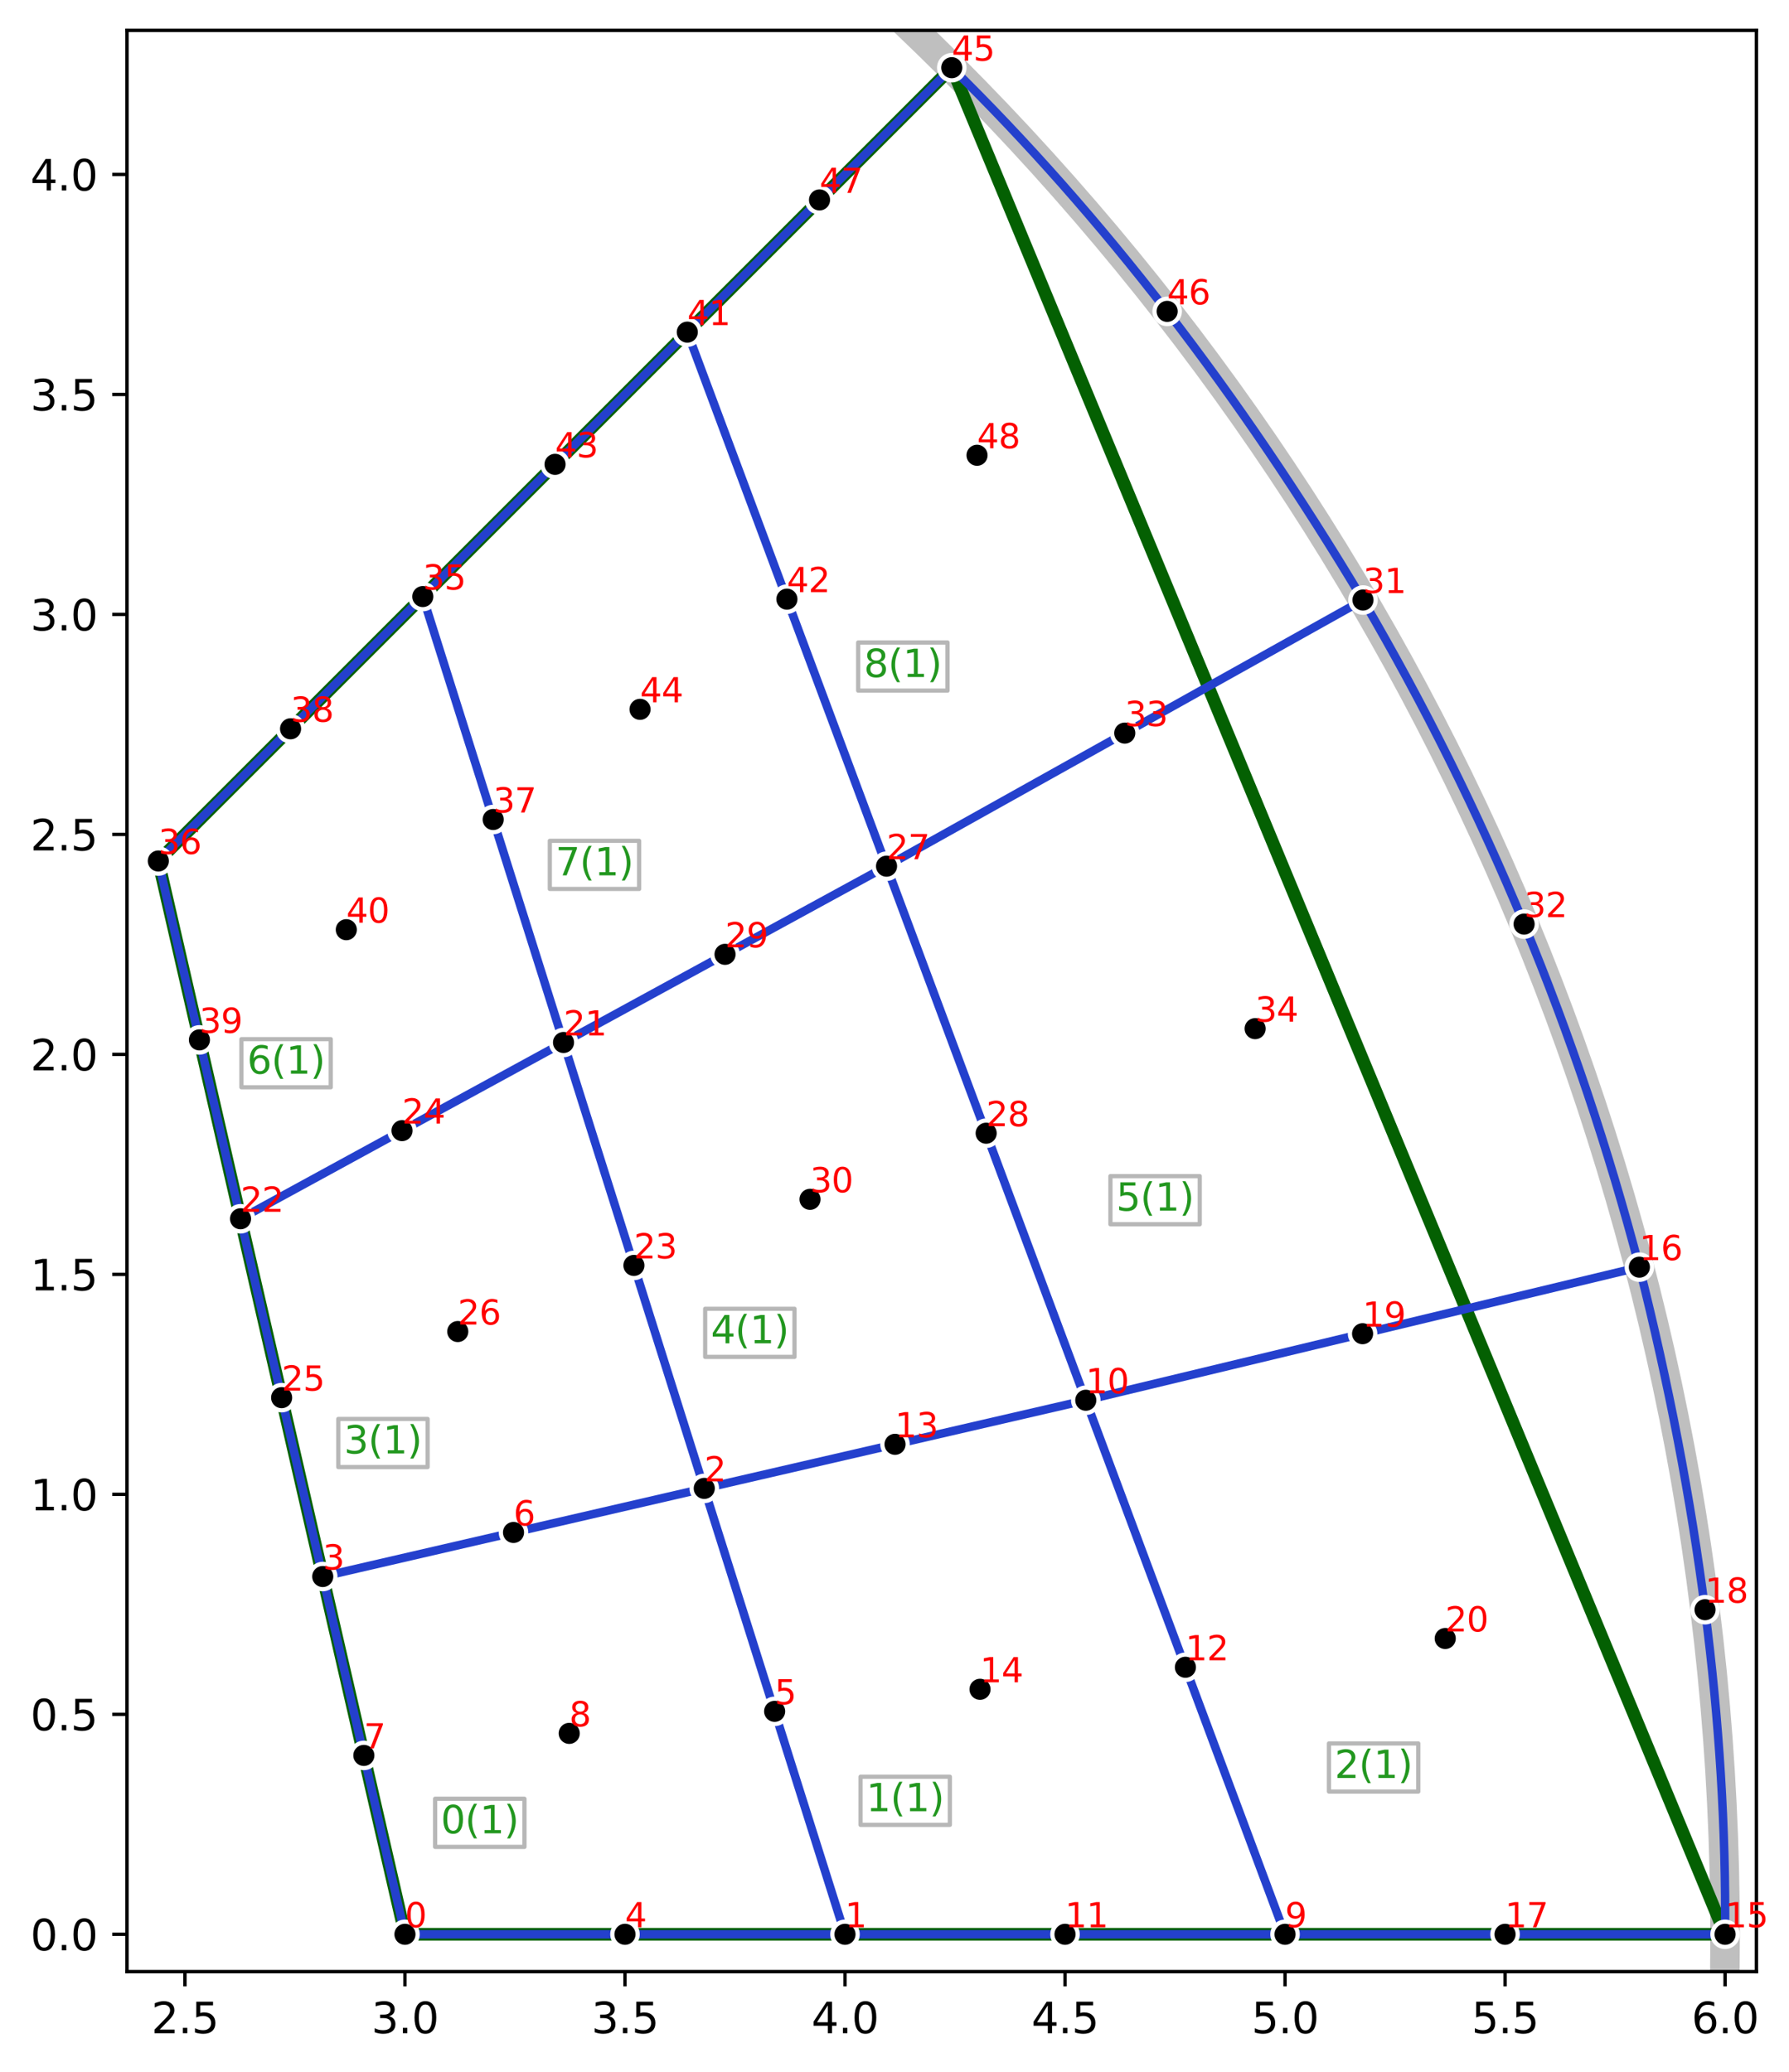 <?xml version="1.0" encoding="utf-8" standalone="no"?>
<!DOCTYPE svg PUBLIC "-//W3C//DTD SVG 1.1//EN"
  "http://www.w3.org/Graphics/SVG/1.1/DTD/svg11.dtd">
<svg xmlns:xlink="http://www.w3.org/1999/xlink" width="424.095pt" height="491.352pt" viewBox="0 0 424.095 491.352" xmlns="http://www.w3.org/2000/svg" version="1.1">
 <defs>
  <style type="text/css">*{stroke-linejoin: round; stroke-linecap: butt}</style>
 </defs>
 <g id="figure_1">
  <g id="patch_1">
   <path d="M 0 491.352 
L 424.095 491.352 
L 424.095 0 
L 0 0 
z
" style="fill: #ffffff"/>
  </g>
  <g id="axes_1">
   <g id="patch_2">
    <path d="M 30.103 467.474 
L 416.371 467.474 
L 416.371 7.2 
L 30.103 7.2 
z
" style="fill: #ffffff"/>
   </g>
   <g id="patch_3">
    <path d="M -216.947 1084.513 
C -50.959 1084.513 108.253 1018.565 225.624 901.194 
C 342.995 783.822 408.943 624.611 408.943 458.623 
C 408.943 292.635 342.995 133.423 225.624 16.051 
C 108.253 -101.32 -50.959 -167.268 -216.947 -167.268 
C -382.935 -167.268 -542.147 -101.32 -659.518 16.051 
C -776.889 133.423 -842.837 292.635 -842.837 458.623 
C -842.837 624.611 -776.889 783.822 -659.518 901.194 
C -542.147 1018.565 -382.935 1084.513 -216.947 1084.513 
" clip-path="url(#p1ee78c2615)" style="fill: none; stroke: #bfbfbf; stroke-width: 7; stroke-linejoin: miter"/>
   </g>
   <g id="patch_4">
    <path d="M 408.943 458.623 
L 377.649 458.623 
L 346.354 458.623 
L 315.06 458.623 
L 283.765 458.623 
L 252.471 458.623 
L 221.176 458.623 
L 189.882 458.623 
L 158.587 458.623 
L 127.293 458.623 
L 95.998 458.623 
" clip-path="url(#p1ee78c2615)" style="fill: none; stroke: #046002; stroke-width: 3; stroke-linejoin: miter"/>
   </g>
   <g id="patch_5">
    <path d="M 225.624 16.051 
L 243.956 60.309 
L 262.288 104.566 
L 280.62 148.823 
L 298.952 193.08 
L 317.284 237.337 
L 335.615 281.594 
L 353.947 325.851 
L 372.279 370.108 
L 390.611 414.365 
L 408.943 458.623 
" clip-path="url(#p1ee78c2615)" style="fill: none; stroke: #046002; stroke-width: 3; stroke-linejoin: miter"/>
   </g>
   <g id="patch_6">
    <path d="M 37.531 204.144 
L 56.341 185.335 
L 75.15 166.526 
L 93.959 147.716 
L 112.768 128.907 
L 131.578 110.098 
L 150.387 91.289 
L 169.196 72.479 
L 188.006 53.67 
L 206.815 34.861 
L 225.624 16.051 
" clip-path="url(#p1ee78c2615)" style="fill: none; stroke: #046002; stroke-width: 3; stroke-linejoin: miter"/>
   </g>
   <g id="patch_7">
    <path d="M 95.998 458.623 
L 90.151 433.175 
L 84.305 407.727 
L 78.458 382.279 
L 72.611 356.831 
L 66.765 331.383 
L 60.918 305.936 
L 55.071 280.488 
L 49.225 255.04 
L 43.378 229.592 
L 37.531 204.144 
" clip-path="url(#p1ee78c2615)" style="fill: none; stroke: #046002; stroke-width: 3; stroke-linejoin: miter"/>
   </g>
   <g id="patch_8">
    <path d="M 304.628 458.623 
Q 252.471 458.623 200.313 458.623 
" style="fill: none; stroke: #2440cd; stroke-width: 2; stroke-linejoin: miter"/>
   </g>
   <g id="patch_9">
    <path d="M 323.106 142.267 
Q 366.734 216.854 388.626 300.445 
" style="fill: none; stroke: #2440cd; stroke-width: 2; stroke-linejoin: miter"/>
   </g>
   <g id="patch_10">
    <path d="M 162.927 78.749 
Q 186.543 142.061 210.16 205.374 
" style="fill: none; stroke: #2440cd; stroke-width: 2; stroke-linejoin: miter"/>
   </g>
   <g id="patch_11">
    <path d="M 76.509 373.796 
Q 66.765 331.383 57.02 288.97 
" style="fill: none; stroke: #2440cd; stroke-width: 2; stroke-linejoin: miter"/>
   </g>
   <g id="patch_12">
    <path d="M 37.531 204.144 
Q 68.88 172.795 100.229 141.447 
" style="fill: none; stroke: #2440cd; stroke-width: 2; stroke-linejoin: miter"/>
   </g>
   <g id="patch_13">
    <path d="M 388.626 300.445 
Q 409.603 383.794 408.943 458.623 
" style="fill: none; stroke: #2440cd; stroke-width: 2; stroke-linejoin: miter"/>
   </g>
   <g id="patch_14">
    <path d="M 257.394 331.998 
Q 323.01 316.221 388.626 300.445 
" style="fill: none; stroke: #2440cd; stroke-width: 2; stroke-linejoin: miter"/>
   </g>
   <g id="patch_15">
    <path d="M 100.229 141.447 
Q 116.91 194.309 133.59 247.172 
" style="fill: none; stroke: #2440cd; stroke-width: 2; stroke-linejoin: miter"/>
   </g>
   <g id="patch_16">
    <path d="M 408.943 458.623 
Q 356.786 458.623 304.628 458.623 
" style="fill: none; stroke: #2440cd; stroke-width: 2; stroke-linejoin: miter"/>
   </g>
   <g id="patch_17">
    <path d="M 133.59 247.172 
Q 171.875 226.273 210.16 205.374 
" style="fill: none; stroke: #2440cd; stroke-width: 2; stroke-linejoin: miter"/>
   </g>
   <g id="patch_18">
    <path d="M 257.394 331.998 
Q 281.011 395.31 304.628 458.623 
" style="fill: none; stroke: #2440cd; stroke-width: 2; stroke-linejoin: miter"/>
   </g>
   <g id="patch_19">
    <path d="M 57.02 288.97 
Q 95.305 268.071 133.59 247.172 
" style="fill: none; stroke: #2440cd; stroke-width: 2; stroke-linejoin: miter"/>
   </g>
   <g id="patch_20">
    <path d="M 95.998 458.623 
Q 86.254 416.209 76.509 373.796 
" style="fill: none; stroke: #2440cd; stroke-width: 2; stroke-linejoin: miter"/>
   </g>
   <g id="patch_21">
    <path d="M 210.16 205.374 
Q 233.777 268.686 257.394 331.998 
" style="fill: none; stroke: #2440cd; stroke-width: 2; stroke-linejoin: miter"/>
   </g>
   <g id="patch_22">
    <path d="M 76.509 373.796 
Q 121.73 363.347 166.952 352.897 
" style="fill: none; stroke: #2440cd; stroke-width: 2; stroke-linejoin: miter"/>
   </g>
   <g id="patch_23">
    <path d="M 133.59 247.172 
Q 150.271 300.035 166.952 352.897 
" style="fill: none; stroke: #2440cd; stroke-width: 2; stroke-linejoin: miter"/>
   </g>
   <g id="patch_24">
    <path d="M 162.927 78.749 
Q 194.275 47.4 225.624 16.051 
" style="fill: none; stroke: #2440cd; stroke-width: 2; stroke-linejoin: miter"/>
   </g>
   <g id="patch_25">
    <path d="M 200.313 458.623 
Q 148.156 458.623 95.998 458.623 
" style="fill: none; stroke: #2440cd; stroke-width: 2; stroke-linejoin: miter"/>
   </g>
   <g id="patch_26">
    <path d="M 166.952 352.897 
Q 212.173 342.448 257.394 331.998 
" style="fill: none; stroke: #2440cd; stroke-width: 2; stroke-linejoin: miter"/>
   </g>
   <g id="patch_27">
    <path d="M 225.624 16.051 
Q 279.003 68.497 323.106 142.267 
" style="fill: none; stroke: #2440cd; stroke-width: 2; stroke-linejoin: miter"/>
   </g>
   <g id="patch_28">
    <path d="M 57.02 288.97 
Q 47.276 246.557 37.531 204.144 
" style="fill: none; stroke: #2440cd; stroke-width: 2; stroke-linejoin: miter"/>
   </g>
   <g id="patch_29">
    <path d="M 100.229 141.447 
Q 131.578 110.098 162.927 78.749 
" style="fill: none; stroke: #2440cd; stroke-width: 2; stroke-linejoin: miter"/>
   </g>
   <g id="patch_30">
    <path d="M 166.952 352.897 
Q 183.632 405.76 200.313 458.623 
" style="fill: none; stroke: #2440cd; stroke-width: 2; stroke-linejoin: miter"/>
   </g>
   <g id="patch_31">
    <path d="M 210.16 205.374 
Q 266.633 173.82 323.106 142.267 
" style="fill: none; stroke: #2440cd; stroke-width: 2; stroke-linejoin: miter"/>
   </g>
   <g id="matplotlib.axis_1">
    <g id="xtick_1">
     <g id="line2d_1">
      <defs>
       <path id="mea127d0c1a" d="M 0 0 
L 0 3.5 
" style="stroke: #000000; stroke-width: 0.8"/>
      </defs>
      <g>
       <use xlink:href="#mea127d0c1a" x="43.84" y="467.474" style="stroke: #000000; stroke-width: 0.8"/>
      </g>
     </g>
     <g id="text_1">
      <!-- 2.5 -->
      <g transform="translate(35.889 482.072)scale(0.1 -0.1)">
       <defs>
        <path id="DejaVuSans-32" d="M 1228 531 
L 3431 531 
L 3431 0 
L 469 0 
L 469 531 
Q 828 903 1448 1529 
Q 2069 2156 2228 2338 
Q 2531 2678 2651 2914 
Q 2772 3150 2772 3378 
Q 2772 3750 2511 3984 
Q 2250 4219 1831 4219 
Q 1534 4219 1204 4116 
Q 875 4013 500 3803 
L 500 4441 
Q 881 4594 1212 4672 
Q 1544 4750 1819 4750 
Q 2544 4750 2975 4387 
Q 3406 4025 3406 3419 
Q 3406 3131 3298 2873 
Q 3191 2616 2906 2266 
Q 2828 2175 2409 1742 
Q 1991 1309 1228 531 
z
" transform="scale(0.016)"/>
        <path id="DejaVuSans-2e" d="M 684 794 
L 1344 794 
L 1344 0 
L 684 0 
L 684 794 
z
" transform="scale(0.016)"/>
        <path id="DejaVuSans-35" d="M 691 4666 
L 3169 4666 
L 3169 4134 
L 1269 4134 
L 1269 2991 
Q 1406 3038 1543 3061 
Q 1681 3084 1819 3084 
Q 2600 3084 3056 2656 
Q 3513 2228 3513 1497 
Q 3513 744 3044 326 
Q 2575 -91 1722 -91 
Q 1428 -91 1123 -41 
Q 819 9 494 109 
L 494 744 
Q 775 591 1075 516 
Q 1375 441 1709 441 
Q 2250 441 2565 725 
Q 2881 1009 2881 1497 
Q 2881 1984 2565 2268 
Q 2250 2553 1709 2553 
Q 1456 2553 1204 2497 
Q 953 2441 691 2322 
L 691 4666 
z
" transform="scale(0.016)"/>
       </defs>
       <use xlink:href="#DejaVuSans-32"/>
       <use xlink:href="#DejaVuSans-2e" x="63.623"/>
       <use xlink:href="#DejaVuSans-35" x="95.41"/>
      </g>
     </g>
    </g>
    <g id="xtick_2">
     <g id="line2d_2">
      <g>
       <use xlink:href="#mea127d0c1a" x="95.998" y="467.474" style="stroke: #000000; stroke-width: 0.8"/>
      </g>
     </g>
     <g id="text_2">
      <!-- 3.0 -->
      <g transform="translate(88.046 482.072)scale(0.1 -0.1)">
       <defs>
        <path id="DejaVuSans-33" d="M 2597 2516 
Q 3050 2419 3304 2112 
Q 3559 1806 3559 1356 
Q 3559 666 3084 287 
Q 2609 -91 1734 -91 
Q 1441 -91 1130 -33 
Q 819 25 488 141 
L 488 750 
Q 750 597 1062 519 
Q 1375 441 1716 441 
Q 2309 441 2620 675 
Q 2931 909 2931 1356 
Q 2931 1769 2642 2001 
Q 2353 2234 1838 2234 
L 1294 2234 
L 1294 2753 
L 1863 2753 
Q 2328 2753 2575 2939 
Q 2822 3125 2822 3475 
Q 2822 3834 2567 4026 
Q 2313 4219 1838 4219 
Q 1578 4219 1281 4162 
Q 984 4106 628 3988 
L 628 4550 
Q 988 4650 1302 4700 
Q 1616 4750 1894 4750 
Q 2613 4750 3031 4423 
Q 3450 4097 3450 3541 
Q 3450 3153 3228 2886 
Q 3006 2619 2597 2516 
z
" transform="scale(0.016)"/>
        <path id="DejaVuSans-30" d="M 2034 4250 
Q 1547 4250 1301 3770 
Q 1056 3291 1056 2328 
Q 1056 1369 1301 889 
Q 1547 409 2034 409 
Q 2525 409 2770 889 
Q 3016 1369 3016 2328 
Q 3016 3291 2770 3770 
Q 2525 4250 2034 4250 
z
M 2034 4750 
Q 2819 4750 3233 4129 
Q 3647 3509 3647 2328 
Q 3647 1150 3233 529 
Q 2819 -91 2034 -91 
Q 1250 -91 836 529 
Q 422 1150 422 2328 
Q 422 3509 836 4129 
Q 1250 4750 2034 4750 
z
" transform="scale(0.016)"/>
       </defs>
       <use xlink:href="#DejaVuSans-33"/>
       <use xlink:href="#DejaVuSans-2e" x="63.623"/>
       <use xlink:href="#DejaVuSans-30" x="95.41"/>
      </g>
     </g>
    </g>
    <g id="xtick_3">
     <g id="line2d_3">
      <g>
       <use xlink:href="#mea127d0c1a" x="148.156" y="467.474" style="stroke: #000000; stroke-width: 0.8"/>
      </g>
     </g>
     <g id="text_3">
      <!-- 3.5 -->
      <g transform="translate(140.204 482.072)scale(0.1 -0.1)">
       <use xlink:href="#DejaVuSans-33"/>
       <use xlink:href="#DejaVuSans-2e" x="63.623"/>
       <use xlink:href="#DejaVuSans-35" x="95.41"/>
      </g>
     </g>
    </g>
    <g id="xtick_4">
     <g id="line2d_4">
      <g>
       <use xlink:href="#mea127d0c1a" x="200.313" y="467.474" style="stroke: #000000; stroke-width: 0.8"/>
      </g>
     </g>
     <g id="text_4">
      <!-- 4.0 -->
      <g transform="translate(192.361 482.072)scale(0.1 -0.1)">
       <defs>
        <path id="DejaVuSans-34" d="M 2419 4116 
L 825 1625 
L 2419 1625 
L 2419 4116 
z
M 2253 4666 
L 3047 4666 
L 3047 1625 
L 3713 1625 
L 3713 1100 
L 3047 1100 
L 3047 0 
L 2419 0 
L 2419 1100 
L 313 1100 
L 313 1709 
L 2253 4666 
z
" transform="scale(0.016)"/>
       </defs>
       <use xlink:href="#DejaVuSans-34"/>
       <use xlink:href="#DejaVuSans-2e" x="63.623"/>
       <use xlink:href="#DejaVuSans-30" x="95.41"/>
      </g>
     </g>
    </g>
    <g id="xtick_5">
     <g id="line2d_5">
      <g>
       <use xlink:href="#mea127d0c1a" x="252.471" y="467.474" style="stroke: #000000; stroke-width: 0.8"/>
      </g>
     </g>
     <g id="text_5">
      <!-- 4.5 -->
      <g transform="translate(244.519 482.072)scale(0.1 -0.1)">
       <use xlink:href="#DejaVuSans-34"/>
       <use xlink:href="#DejaVuSans-2e" x="63.623"/>
       <use xlink:href="#DejaVuSans-35" x="95.41"/>
      </g>
     </g>
    </g>
    <g id="xtick_6">
     <g id="line2d_6">
      <g>
       <use xlink:href="#mea127d0c1a" x="304.628" y="467.474" style="stroke: #000000; stroke-width: 0.8"/>
      </g>
     </g>
     <g id="text_6">
      <!-- 5.0 -->
      <g transform="translate(296.676 482.072)scale(0.1 -0.1)">
       <use xlink:href="#DejaVuSans-35"/>
       <use xlink:href="#DejaVuSans-2e" x="63.623"/>
       <use xlink:href="#DejaVuSans-30" x="95.41"/>
      </g>
     </g>
    </g>
    <g id="xtick_7">
     <g id="line2d_7">
      <g>
       <use xlink:href="#mea127d0c1a" x="356.786" y="467.474" style="stroke: #000000; stroke-width: 0.8"/>
      </g>
     </g>
     <g id="text_7">
      <!-- 5.5 -->
      <g transform="translate(348.834 482.072)scale(0.1 -0.1)">
       <use xlink:href="#DejaVuSans-35"/>
       <use xlink:href="#DejaVuSans-2e" x="63.623"/>
       <use xlink:href="#DejaVuSans-35" x="95.41"/>
      </g>
     </g>
    </g>
    <g id="xtick_8">
     <g id="line2d_8">
      <g>
       <use xlink:href="#mea127d0c1a" x="408.943" y="467.474" style="stroke: #000000; stroke-width: 0.8"/>
      </g>
     </g>
     <g id="text_8">
      <!-- 6.0 -->
      <g transform="translate(400.991 482.072)scale(0.1 -0.1)">
       <defs>
        <path id="DejaVuSans-36" d="M 2113 2584 
Q 1688 2584 1439 2293 
Q 1191 2003 1191 1497 
Q 1191 994 1439 701 
Q 1688 409 2113 409 
Q 2538 409 2786 701 
Q 3034 994 3034 1497 
Q 3034 2003 2786 2293 
Q 2538 2584 2113 2584 
z
M 3366 4563 
L 3366 3988 
Q 3128 4100 2886 4159 
Q 2644 4219 2406 4219 
Q 1781 4219 1451 3797 
Q 1122 3375 1075 2522 
Q 1259 2794 1537 2939 
Q 1816 3084 2150 3084 
Q 2853 3084 3261 2657 
Q 3669 2231 3669 1497 
Q 3669 778 3244 343 
Q 2819 -91 2113 -91 
Q 1303 -91 875 529 
Q 447 1150 447 2328 
Q 447 3434 972 4092 
Q 1497 4750 2381 4750 
Q 2619 4750 2861 4703 
Q 3103 4656 3366 4563 
z
" transform="scale(0.016)"/>
       </defs>
       <use xlink:href="#DejaVuSans-36"/>
       <use xlink:href="#DejaVuSans-2e" x="63.623"/>
       <use xlink:href="#DejaVuSans-30" x="95.41"/>
      </g>
     </g>
    </g>
   </g>
   <g id="matplotlib.axis_2">
    <g id="ytick_1">
     <g id="line2d_9">
      <defs>
       <path id="ma0d4631d0c" d="M 0 0 
L -3.5 0 
" style="stroke: #000000; stroke-width: 0.8"/>
      </defs>
      <g>
       <use xlink:href="#ma0d4631d0c" x="30.103" y="458.623" style="stroke: #000000; stroke-width: 0.8"/>
      </g>
     </g>
     <g id="text_9">
      <!-- 0.0 -->
      <g transform="translate(7.2 462.422)scale(0.1 -0.1)">
       <use xlink:href="#DejaVuSans-30"/>
       <use xlink:href="#DejaVuSans-2e" x="63.623"/>
       <use xlink:href="#DejaVuSans-30" x="95.41"/>
      </g>
     </g>
    </g>
    <g id="ytick_2">
     <g id="line2d_10">
      <g>
       <use xlink:href="#ma0d4631d0c" x="30.103" y="406.465" style="stroke: #000000; stroke-width: 0.8"/>
      </g>
     </g>
     <g id="text_10">
      <!-- 0.5 -->
      <g transform="translate(7.2 410.264)scale(0.1 -0.1)">
       <use xlink:href="#DejaVuSans-30"/>
       <use xlink:href="#DejaVuSans-2e" x="63.623"/>
       <use xlink:href="#DejaVuSans-35" x="95.41"/>
      </g>
     </g>
    </g>
    <g id="ytick_3">
     <g id="line2d_11">
      <g>
       <use xlink:href="#ma0d4631d0c" x="30.103" y="354.308" style="stroke: #000000; stroke-width: 0.8"/>
      </g>
     </g>
     <g id="text_11">
      <!-- 1.0 -->
      <g transform="translate(7.2 358.107)scale(0.1 -0.1)">
       <defs>
        <path id="DejaVuSans-31" d="M 794 531 
L 1825 531 
L 1825 4091 
L 703 3866 
L 703 4441 
L 1819 4666 
L 2450 4666 
L 2450 531 
L 3481 531 
L 3481 0 
L 794 0 
L 794 531 
z
" transform="scale(0.016)"/>
       </defs>
       <use xlink:href="#DejaVuSans-31"/>
       <use xlink:href="#DejaVuSans-2e" x="63.623"/>
       <use xlink:href="#DejaVuSans-30" x="95.41"/>
      </g>
     </g>
    </g>
    <g id="ytick_4">
     <g id="line2d_12">
      <g>
       <use xlink:href="#ma0d4631d0c" x="30.103" y="302.15" style="stroke: #000000; stroke-width: 0.8"/>
      </g>
     </g>
     <g id="text_12">
      <!-- 1.5 -->
      <g transform="translate(7.2 305.949)scale(0.1 -0.1)">
       <use xlink:href="#DejaVuSans-31"/>
       <use xlink:href="#DejaVuSans-2e" x="63.623"/>
       <use xlink:href="#DejaVuSans-35" x="95.41"/>
      </g>
     </g>
    </g>
    <g id="ytick_5">
     <g id="line2d_13">
      <g>
       <use xlink:href="#ma0d4631d0c" x="30.103" y="249.993" style="stroke: #000000; stroke-width: 0.8"/>
      </g>
     </g>
     <g id="text_13">
      <!-- 2.0 -->
      <g transform="translate(7.2 253.792)scale(0.1 -0.1)">
       <use xlink:href="#DejaVuSans-32"/>
       <use xlink:href="#DejaVuSans-2e" x="63.623"/>
       <use xlink:href="#DejaVuSans-30" x="95.41"/>
      </g>
     </g>
    </g>
    <g id="ytick_6">
     <g id="line2d_14">
      <g>
       <use xlink:href="#ma0d4631d0c" x="30.103" y="197.835" style="stroke: #000000; stroke-width: 0.8"/>
      </g>
     </g>
     <g id="text_14">
      <!-- 2.5 -->
      <g transform="translate(7.2 201.634)scale(0.1 -0.1)">
       <use xlink:href="#DejaVuSans-32"/>
       <use xlink:href="#DejaVuSans-2e" x="63.623"/>
       <use xlink:href="#DejaVuSans-35" x="95.41"/>
      </g>
     </g>
    </g>
    <g id="ytick_7">
     <g id="line2d_15">
      <g>
       <use xlink:href="#ma0d4631d0c" x="30.103" y="145.678" style="stroke: #000000; stroke-width: 0.8"/>
      </g>
     </g>
     <g id="text_15">
      <!-- 3.0 -->
      <g transform="translate(7.2 149.477)scale(0.1 -0.1)">
       <use xlink:href="#DejaVuSans-33"/>
       <use xlink:href="#DejaVuSans-2e" x="63.623"/>
       <use xlink:href="#DejaVuSans-30" x="95.41"/>
      </g>
     </g>
    </g>
    <g id="ytick_8">
     <g id="line2d_16">
      <g>
       <use xlink:href="#ma0d4631d0c" x="30.103" y="93.52" style="stroke: #000000; stroke-width: 0.8"/>
      </g>
     </g>
     <g id="text_16">
      <!-- 3.5 -->
      <g transform="translate(7.2 97.319)scale(0.1 -0.1)">
       <use xlink:href="#DejaVuSans-33"/>
       <use xlink:href="#DejaVuSans-2e" x="63.623"/>
       <use xlink:href="#DejaVuSans-35" x="95.41"/>
      </g>
     </g>
    </g>
    <g id="ytick_9">
     <g id="line2d_17">
      <g>
       <use xlink:href="#ma0d4631d0c" x="30.103" y="41.362" style="stroke: #000000; stroke-width: 0.8"/>
      </g>
     </g>
     <g id="text_17">
      <!-- 4.0 -->
      <g transform="translate(7.2 45.162)scale(0.1 -0.1)">
       <use xlink:href="#DejaVuSans-34"/>
       <use xlink:href="#DejaVuSans-2e" x="63.623"/>
       <use xlink:href="#DejaVuSans-30" x="95.41"/>
      </g>
     </g>
    </g>
   </g>
   <g id="line2d_18">
    <defs>
     <path id="m5ed1f8bd15" d="M 0 3 
C 0.796 3 1.559 2.684 2.121 2.121 
C 2.684 1.559 3 0.796 3 0 
C 3 -0.796 2.684 -1.559 2.121 -2.121 
C 1.559 -2.684 0.796 -3 0 -3 
C -0.796 -3 -1.559 -2.684 -2.121 -2.121 
C -2.684 -1.559 -3 -0.796 -3 0 
C -3 0.796 -2.684 1.559 -2.121 2.121 
C -1.559 2.684 -0.796 3 0 3 
z
" style="stroke: #ffffff"/>
    </defs>
    <g>
     <use xlink:href="#m5ed1f8bd15" x="95.998" y="458.623" style="stroke: #ffffff"/>
     <use xlink:href="#m5ed1f8bd15" x="200.313" y="458.623" style="stroke: #ffffff"/>
     <use xlink:href="#m5ed1f8bd15" x="166.952" y="352.897" style="stroke: #ffffff"/>
     <use xlink:href="#m5ed1f8bd15" x="76.509" y="373.796" style="stroke: #ffffff"/>
     <use xlink:href="#m5ed1f8bd15" x="148.156" y="458.623" style="stroke: #ffffff"/>
     <use xlink:href="#m5ed1f8bd15" x="183.632" y="405.76" style="stroke: #ffffff"/>
     <use xlink:href="#m5ed1f8bd15" x="121.73" y="363.347" style="stroke: #ffffff"/>
     <use xlink:href="#m5ed1f8bd15" x="86.254" y="416.209" style="stroke: #ffffff"/>
     <use xlink:href="#m5ed1f8bd15" x="134.943" y="410.985" style="stroke: #ffffff"/>
     <use xlink:href="#m5ed1f8bd15" x="304.628" y="458.623" style="stroke: #ffffff"/>
     <use xlink:href="#m5ed1f8bd15" x="257.394" y="331.998" style="stroke: #ffffff"/>
     <use xlink:href="#m5ed1f8bd15" x="252.471" y="458.623" style="stroke: #ffffff"/>
     <use xlink:href="#m5ed1f8bd15" x="281.011" y="395.31" style="stroke: #ffffff"/>
     <use xlink:href="#m5ed1f8bd15" x="212.173" y="342.448" style="stroke: #ffffff"/>
     <use xlink:href="#m5ed1f8bd15" x="232.322" y="400.535" style="stroke: #ffffff"/>
     <use xlink:href="#m5ed1f8bd15" x="408.943" y="458.623" style="stroke: #ffffff"/>
     <use xlink:href="#m5ed1f8bd15" x="388.626" y="300.445" style="stroke: #ffffff"/>
     <use xlink:href="#m5ed1f8bd15" x="356.786" y="458.623" style="stroke: #ffffff"/>
     <use xlink:href="#m5ed1f8bd15" x="404.194" y="381.664" style="stroke: #ffffff"/>
     <use xlink:href="#m5ed1f8bd15" x="323.01" y="316.221" style="stroke: #ffffff"/>
     <use xlink:href="#m5ed1f8bd15" x="342.602" y="388.487" style="stroke: #ffffff"/>
     <use xlink:href="#m5ed1f8bd15" x="133.59" y="247.172" style="stroke: #ffffff"/>
     <use xlink:href="#m5ed1f8bd15" x="57.02" y="288.97" style="stroke: #ffffff"/>
     <use xlink:href="#m5ed1f8bd15" x="150.271" y="300.035" style="stroke: #ffffff"/>
     <use xlink:href="#m5ed1f8bd15" x="95.305" y="268.071" style="stroke: #ffffff"/>
     <use xlink:href="#m5ed1f8bd15" x="66.765" y="331.383" style="stroke: #ffffff"/>
     <use xlink:href="#m5ed1f8bd15" x="108.518" y="315.709" style="stroke: #ffffff"/>
     <use xlink:href="#m5ed1f8bd15" x="210.16" y="205.374" style="stroke: #ffffff"/>
     <use xlink:href="#m5ed1f8bd15" x="233.777" y="268.686" style="stroke: #ffffff"/>
     <use xlink:href="#m5ed1f8bd15" x="171.875" y="226.273" style="stroke: #ffffff"/>
     <use xlink:href="#m5ed1f8bd15" x="192.024" y="284.36" style="stroke: #ffffff"/>
     <use xlink:href="#m5ed1f8bd15" x="323.106" y="142.267" style="stroke: #ffffff"/>
     <use xlink:href="#m5ed1f8bd15" x="361.3" y="219.105" style="stroke: #ffffff"/>
     <use xlink:href="#m5ed1f8bd15" x="266.633" y="173.82" style="stroke: #ffffff"/>
     <use xlink:href="#m5ed1f8bd15" x="297.539" y="243.895" style="stroke: #ffffff"/>
     <use xlink:href="#m5ed1f8bd15" x="100.229" y="141.447" style="stroke: #ffffff"/>
     <use xlink:href="#m5ed1f8bd15" x="37.531" y="204.144" style="stroke: #ffffff"/>
     <use xlink:href="#m5ed1f8bd15" x="116.91" y="194.309" style="stroke: #ffffff"/>
     <use xlink:href="#m5ed1f8bd15" x="68.88" y="172.795" style="stroke: #ffffff"/>
     <use xlink:href="#m5ed1f8bd15" x="47.276" y="246.557" style="stroke: #ffffff"/>
     <use xlink:href="#m5ed1f8bd15" x="82.093" y="220.433" style="stroke: #ffffff"/>
     <use xlink:href="#m5ed1f8bd15" x="162.927" y="78.749" style="stroke: #ffffff"/>
     <use xlink:href="#m5ed1f8bd15" x="186.543" y="142.061" style="stroke: #ffffff"/>
     <use xlink:href="#m5ed1f8bd15" x="131.578" y="110.098" style="stroke: #ffffff"/>
     <use xlink:href="#m5ed1f8bd15" x="151.727" y="168.185" style="stroke: #ffffff"/>
     <use xlink:href="#m5ed1f8bd15" x="225.624" y="16.051" style="stroke: #ffffff"/>
     <use xlink:href="#m5ed1f8bd15" x="276.684" y="73.828" style="stroke: #ffffff"/>
     <use xlink:href="#m5ed1f8bd15" x="194.275" y="47.4" style="stroke: #ffffff"/>
     <use xlink:href="#m5ed1f8bd15" x="231.614" y="107.945" style="stroke: #ffffff"/>
    </g>
   </g>
   <g id="patch_32">
    <path d="M 30.103 467.474 
L 30.103 7.2 
" style="fill: none; stroke: #000000; stroke-width: 0.8; stroke-linejoin: miter; stroke-linecap: square"/>
   </g>
   <g id="patch_33">
    <path d="M 416.371 467.474 
L 416.371 7.2 
" style="fill: none; stroke: #000000; stroke-width: 0.8; stroke-linejoin: miter; stroke-linecap: square"/>
   </g>
   <g id="patch_34">
    <path d="M 30.103 467.474 
L 416.371 467.474 
" style="fill: none; stroke: #000000; stroke-width: 0.8; stroke-linejoin: miter; stroke-linecap: square"/>
   </g>
   <g id="patch_35">
    <path d="M 30.103 7.2 
L 416.371 7.2 
" style="fill: none; stroke: #000000; stroke-width: 0.8; stroke-linejoin: miter; stroke-linecap: square"/>
   </g>
   <g id="text_18">
    <g id="patch_36">
     <path d="M 103.149 437.896 
L 124.324 437.896 
L 124.324 426.486 
L 103.149 426.486 
z
" style="fill: #ffffff; stroke: #b7b7b7; stroke-linejoin: miter"/>
    </g>
    <!-- 0(1) -->
    <g style="fill: #22971f" transform="translate(104.499 434.675)scale(0.09 -0.09)">
     <defs>
      <path id="DejaVuSans-28" d="M 1984 4856 
Q 1566 4138 1362 3434 
Q 1159 2731 1159 2009 
Q 1159 1288 1364 580 
Q 1569 -128 1984 -844 
L 1484 -844 
Q 1016 -109 783 600 
Q 550 1309 550 2009 
Q 550 2706 781 3412 
Q 1013 4119 1484 4856 
L 1984 4856 
z
" transform="scale(0.016)"/>
      <path id="DejaVuSans-29" d="M 513 4856 
L 1013 4856 
Q 1481 4119 1714 3412 
Q 1947 2706 1947 2009 
Q 1947 1309 1714 600 
Q 1481 -109 1013 -844 
L 513 -844 
Q 928 -128 1133 580 
Q 1338 1288 1338 2009 
Q 1338 2731 1133 3434 
Q 928 4138 513 4856 
z
" transform="scale(0.016)"/>
     </defs>
     <use xlink:href="#DejaVuSans-30"/>
     <use xlink:href="#DejaVuSans-28" x="63.623"/>
     <use xlink:href="#DejaVuSans-31" x="102.637"/>
     <use xlink:href="#DejaVuSans-29" x="166.26"/>
    </g>
   </g>
   <g id="text_19">
    <g id="patch_37">
     <path d="M 203.996 432.672 
L 225.171 432.672 
L 225.171 421.261 
L 203.996 421.261 
z
" style="fill: #ffffff; stroke: #b7b7b7; stroke-linejoin: miter"/>
    </g>
    <!-- 1(1) -->
    <g style="fill: #22971f" transform="translate(205.346 429.45)scale(0.09 -0.09)">
     <use xlink:href="#DejaVuSans-31"/>
     <use xlink:href="#DejaVuSans-28" x="63.623"/>
     <use xlink:href="#DejaVuSans-31" x="102.637"/>
     <use xlink:href="#DejaVuSans-29" x="166.26"/>
    </g>
   </g>
   <g id="text_20">
    <g id="patch_38">
     <path d="M 315.04 424.783 
L 336.215 424.783 
L 336.215 413.373 
L 315.04 413.373 
z
" style="fill: #ffffff; stroke: #b7b7b7; stroke-linejoin: miter"/>
    </g>
    <!-- 2(1) -->
    <g style="fill: #22971f" transform="translate(316.39 421.562)scale(0.09 -0.09)">
     <use xlink:href="#DejaVuSans-32"/>
     <use xlink:href="#DejaVuSans-28" x="63.623"/>
     <use xlink:href="#DejaVuSans-31" x="102.637"/>
     <use xlink:href="#DejaVuSans-29" x="166.26"/>
    </g>
   </g>
   <g id="text_21">
    <g id="patch_39">
     <path d="M 80.192 347.845 
L 101.367 347.845 
L 101.367 336.435 
L 80.192 336.435 
z
" style="fill: #ffffff; stroke: #b7b7b7; stroke-linejoin: miter"/>
    </g>
    <!-- 3(1) -->
    <g style="fill: #22971f" transform="translate(81.542 344.624)scale(0.09 -0.09)">
     <use xlink:href="#DejaVuSans-33"/>
     <use xlink:href="#DejaVuSans-28" x="63.623"/>
     <use xlink:href="#DejaVuSans-31" x="102.637"/>
     <use xlink:href="#DejaVuSans-29" x="166.26"/>
    </g>
   </g>
   <g id="text_22">
    <g id="patch_40">
     <path d="M 167.166 321.721 
L 188.341 321.721 
L 188.341 310.311 
L 167.166 310.311 
z
" style="fill: #ffffff; stroke: #b7b7b7; stroke-linejoin: miter"/>
    </g>
    <!-- 4(1) -->
    <g style="fill: #22971f" transform="translate(168.516 318.5)scale(0.09 -0.09)">
     <use xlink:href="#DejaVuSans-34"/>
     <use xlink:href="#DejaVuSans-28" x="63.623"/>
     <use xlink:href="#DejaVuSans-31" x="102.637"/>
     <use xlink:href="#DejaVuSans-29" x="166.26"/>
    </g>
   </g>
   <g id="text_23">
    <g id="patch_41">
     <path d="M 263.235 290.27 
L 284.41 290.27 
L 284.41 278.86 
L 263.235 278.86 
z
" style="fill: #ffffff; stroke: #b7b7b7; stroke-linejoin: miter"/>
    </g>
    <!-- 5(1) -->
    <g style="fill: #22971f" transform="translate(264.585 287.049)scale(0.09 -0.09)">
     <use xlink:href="#DejaVuSans-35"/>
     <use xlink:href="#DejaVuSans-28" x="63.623"/>
     <use xlink:href="#DejaVuSans-31" x="102.637"/>
     <use xlink:href="#DejaVuSans-29" x="166.26"/>
    </g>
   </g>
   <g id="text_24">
    <g id="patch_42">
     <path d="M 57.235 257.795 
L 78.41 257.795 
L 78.41 246.384 
L 57.235 246.384 
z
" style="fill: #ffffff; stroke: #b7b7b7; stroke-linejoin: miter"/>
    </g>
    <!-- 6(1) -->
    <g style="fill: #22971f" transform="translate(58.585 254.573)scale(0.09 -0.09)">
     <use xlink:href="#DejaVuSans-36"/>
     <use xlink:href="#DejaVuSans-28" x="63.623"/>
     <use xlink:href="#DejaVuSans-31" x="102.637"/>
     <use xlink:href="#DejaVuSans-29" x="166.26"/>
    </g>
   </g>
   <g id="text_25">
    <g id="patch_43">
     <path d="M 130.337 210.771 
L 151.512 210.771 
L 151.512 199.361 
L 130.337 199.361 
z
" style="fill: #ffffff; stroke: #b7b7b7; stroke-linejoin: miter"/>
    </g>
    <!-- 7(1) -->
    <g style="fill: #22971f" transform="translate(131.687 207.55)scale(0.09 -0.09)">
     <defs>
      <path id="DejaVuSans-37" d="M 525 4666 
L 3525 4666 
L 3525 4397 
L 1831 0 
L 1172 0 
L 2766 4134 
L 525 4134 
L 525 4666 
z
" transform="scale(0.016)"/>
     </defs>
     <use xlink:href="#DejaVuSans-37"/>
     <use xlink:href="#DejaVuSans-28" x="63.623"/>
     <use xlink:href="#DejaVuSans-31" x="102.637"/>
     <use xlink:href="#DejaVuSans-29" x="166.26"/>
    </g>
   </g>
   <g id="text_26">
    <g id="patch_44">
     <path d="M 203.439 163.748 
L 224.614 163.748 
L 224.614 152.338 
L 203.439 152.338 
z
" style="fill: #ffffff; stroke: #b7b7b7; stroke-linejoin: miter"/>
    </g>
    <!-- 8(1) -->
    <g style="fill: #22971f" transform="translate(204.789 160.526)scale(0.09 -0.09)">
     <defs>
      <path id="DejaVuSans-38" d="M 2034 2216 
Q 1584 2216 1326 1975 
Q 1069 1734 1069 1313 
Q 1069 891 1326 650 
Q 1584 409 2034 409 
Q 2484 409 2743 651 
Q 3003 894 3003 1313 
Q 3003 1734 2745 1975 
Q 2488 2216 2034 2216 
z
M 1403 2484 
Q 997 2584 770 2862 
Q 544 3141 544 3541 
Q 544 4100 942 4425 
Q 1341 4750 2034 4750 
Q 2731 4750 3128 4425 
Q 3525 4100 3525 3541 
Q 3525 3141 3298 2862 
Q 3072 2584 2669 2484 
Q 3125 2378 3379 2068 
Q 3634 1759 3634 1313 
Q 3634 634 3220 271 
Q 2806 -91 2034 -91 
Q 1263 -91 848 271 
Q 434 634 434 1313 
Q 434 1759 690 2068 
Q 947 2378 1403 2484 
z
M 1172 3481 
Q 1172 3119 1398 2916 
Q 1625 2713 2034 2713 
Q 2441 2713 2670 2916 
Q 2900 3119 2900 3481 
Q 2900 3844 2670 4047 
Q 2441 4250 2034 4250 
Q 1625 4250 1398 4047 
Q 1172 3844 1172 3481 
z
" transform="scale(0.016)"/>
     </defs>
     <use xlink:href="#DejaVuSans-38"/>
     <use xlink:href="#DejaVuSans-28" x="63.623"/>
     <use xlink:href="#DejaVuSans-31" x="102.637"/>
     <use xlink:href="#DejaVuSans-29" x="166.26"/>
    </g>
   </g>
   <g id="text_27">
    <!-- 0 -->
    <g style="fill: #ff0000" transform="translate(95.998 456.959)scale(0.08 -0.08)">
     <use xlink:href="#DejaVuSans-30"/>
    </g>
   </g>
   <g id="text_28">
    <!-- 1 -->
    <g style="fill: #ff0000" transform="translate(200.313 456.959)scale(0.08 -0.08)">
     <use xlink:href="#DejaVuSans-31"/>
    </g>
   </g>
   <g id="text_29">
    <!-- 2 -->
    <g style="fill: #ff0000" transform="translate(166.952 351.233)scale(0.08 -0.08)">
     <use xlink:href="#DejaVuSans-32"/>
    </g>
   </g>
   <g id="text_30">
    <!-- 3 -->
    <g style="fill: #ff0000" transform="translate(76.509 372.133)scale(0.08 -0.08)">
     <use xlink:href="#DejaVuSans-33"/>
    </g>
   </g>
   <g id="text_31">
    <!-- 4 -->
    <g style="fill: #ff0000" transform="translate(148.156 456.959)scale(0.08 -0.08)">
     <use xlink:href="#DejaVuSans-34"/>
    </g>
   </g>
   <g id="text_32">
    <!-- 5 -->
    <g style="fill: #ff0000" transform="translate(183.632 404.096)scale(0.08 -0.08)">
     <use xlink:href="#DejaVuSans-35"/>
    </g>
   </g>
   <g id="text_33">
    <!-- 6 -->
    <g style="fill: #ff0000" transform="translate(121.73 361.683)scale(0.08 -0.08)">
     <use xlink:href="#DejaVuSans-36"/>
    </g>
   </g>
   <g id="text_34">
    <!-- 7 -->
    <g style="fill: #ff0000" transform="translate(86.254 414.546)scale(0.08 -0.08)">
     <use xlink:href="#DejaVuSans-37"/>
    </g>
   </g>
   <g id="text_35">
    <!-- 8 -->
    <g style="fill: #ff0000" transform="translate(134.943 409.321)scale(0.08 -0.08)">
     <use xlink:href="#DejaVuSans-38"/>
    </g>
   </g>
   <g id="text_36">
    <!-- 9 -->
    <g style="fill: #ff0000" transform="translate(304.628 456.959)scale(0.08 -0.08)">
     <defs>
      <path id="DejaVuSans-39" d="M 703 97 
L 703 672 
Q 941 559 1184 500 
Q 1428 441 1663 441 
Q 2288 441 2617 861 
Q 2947 1281 2994 2138 
Q 2813 1869 2534 1725 
Q 2256 1581 1919 1581 
Q 1219 1581 811 2004 
Q 403 2428 403 3163 
Q 403 3881 828 4315 
Q 1253 4750 1959 4750 
Q 2769 4750 3195 4129 
Q 3622 3509 3622 2328 
Q 3622 1225 3098 567 
Q 2575 -91 1691 -91 
Q 1453 -91 1209 -44 
Q 966 3 703 97 
z
M 1959 2075 
Q 2384 2075 2632 2365 
Q 2881 2656 2881 3163 
Q 2881 3666 2632 3958 
Q 2384 4250 1959 4250 
Q 1534 4250 1286 3958 
Q 1038 3666 1038 3163 
Q 1038 2656 1286 2365 
Q 1534 2075 1959 2075 
z
" transform="scale(0.016)"/>
     </defs>
     <use xlink:href="#DejaVuSans-39"/>
    </g>
   </g>
   <g id="text_37">
    <!-- 10 -->
    <g style="fill: #ff0000" transform="translate(257.394 330.334)scale(0.08 -0.08)">
     <use xlink:href="#DejaVuSans-31"/>
     <use xlink:href="#DejaVuSans-30" x="63.623"/>
    </g>
   </g>
   <g id="text_38">
    <!-- 11 -->
    <g style="fill: #ff0000" transform="translate(252.471 456.959)scale(0.08 -0.08)">
     <use xlink:href="#DejaVuSans-31"/>
     <use xlink:href="#DejaVuSans-31" x="63.623"/>
    </g>
   </g>
   <g id="text_39">
    <!-- 12 -->
    <g style="fill: #ff0000" transform="translate(281.011 393.647)scale(0.08 -0.08)">
     <use xlink:href="#DejaVuSans-31"/>
     <use xlink:href="#DejaVuSans-32" x="63.623"/>
    </g>
   </g>
   <g id="text_40">
    <!-- 13 -->
    <g style="fill: #ff0000" transform="translate(212.173 340.784)scale(0.08 -0.08)">
     <use xlink:href="#DejaVuSans-31"/>
     <use xlink:href="#DejaVuSans-33" x="63.623"/>
    </g>
   </g>
   <g id="text_41">
    <!-- 14 -->
    <g style="fill: #ff0000" transform="translate(232.322 398.871)scale(0.08 -0.08)">
     <use xlink:href="#DejaVuSans-31"/>
     <use xlink:href="#DejaVuSans-34" x="63.623"/>
    </g>
   </g>
   <g id="text_42">
    <!-- 15 -->
    <g style="fill: #ff0000" transform="translate(408.943 456.959)scale(0.08 -0.08)">
     <use xlink:href="#DejaVuSans-31"/>
     <use xlink:href="#DejaVuSans-35" x="63.623"/>
    </g>
   </g>
   <g id="text_43">
    <!-- 16 -->
    <g style="fill: #ff0000" transform="translate(388.626 298.781)scale(0.08 -0.08)">
     <use xlink:href="#DejaVuSans-31"/>
     <use xlink:href="#DejaVuSans-36" x="63.623"/>
    </g>
   </g>
   <g id="text_44">
    <!-- 17 -->
    <g style="fill: #ff0000" transform="translate(356.786 456.959)scale(0.08 -0.08)">
     <use xlink:href="#DejaVuSans-31"/>
     <use xlink:href="#DejaVuSans-37" x="63.623"/>
    </g>
   </g>
   <g id="text_45">
    <!-- 18 -->
    <g style="fill: #ff0000" transform="translate(404.194 380)scale(0.08 -0.08)">
     <use xlink:href="#DejaVuSans-31"/>
     <use xlink:href="#DejaVuSans-38" x="63.623"/>
    </g>
   </g>
   <g id="text_46">
    <!-- 19 -->
    <g style="fill: #ff0000" transform="translate(323.01 314.558)scale(0.08 -0.08)">
     <use xlink:href="#DejaVuSans-31"/>
     <use xlink:href="#DejaVuSans-39" x="63.623"/>
    </g>
   </g>
   <g id="text_47">
    <!-- 20 -->
    <g style="fill: #ff0000" transform="translate(342.602 386.823)scale(0.08 -0.08)">
     <use xlink:href="#DejaVuSans-32"/>
     <use xlink:href="#DejaVuSans-30" x="63.623"/>
    </g>
   </g>
   <g id="text_48">
    <!-- 21 -->
    <g style="fill: #ff0000" transform="translate(133.59 245.508)scale(0.08 -0.08)">
     <use xlink:href="#DejaVuSans-32"/>
     <use xlink:href="#DejaVuSans-31" x="63.623"/>
    </g>
   </g>
   <g id="text_49">
    <!-- 22 -->
    <g style="fill: #ff0000" transform="translate(57.02 287.307)scale(0.08 -0.08)">
     <use xlink:href="#DejaVuSans-32"/>
     <use xlink:href="#DejaVuSans-32" x="63.623"/>
    </g>
   </g>
   <g id="text_50">
    <!-- 23 -->
    <g style="fill: #ff0000" transform="translate(150.271 298.371)scale(0.08 -0.08)">
     <use xlink:href="#DejaVuSans-32"/>
     <use xlink:href="#DejaVuSans-33" x="63.623"/>
    </g>
   </g>
   <g id="text_51">
    <!-- 24 -->
    <g style="fill: #ff0000" transform="translate(95.305 266.407)scale(0.08 -0.08)">
     <use xlink:href="#DejaVuSans-32"/>
     <use xlink:href="#DejaVuSans-34" x="63.623"/>
    </g>
   </g>
   <g id="text_52">
    <!-- 25 -->
    <g style="fill: #ff0000" transform="translate(66.765 329.72)scale(0.08 -0.08)">
     <use xlink:href="#DejaVuSans-32"/>
     <use xlink:href="#DejaVuSans-35" x="63.623"/>
    </g>
   </g>
   <g id="text_53">
    <!-- 26 -->
    <g style="fill: #ff0000" transform="translate(108.518 314.045)scale(0.08 -0.08)">
     <use xlink:href="#DejaVuSans-32"/>
     <use xlink:href="#DejaVuSans-36" x="63.623"/>
    </g>
   </g>
   <g id="text_54">
    <!-- 27 -->
    <g style="fill: #ff0000" transform="translate(210.16 203.71)scale(0.08 -0.08)">
     <use xlink:href="#DejaVuSans-32"/>
     <use xlink:href="#DejaVuSans-37" x="63.623"/>
    </g>
   </g>
   <g id="text_55">
    <!-- 28 -->
    <g style="fill: #ff0000" transform="translate(233.777 267.022)scale(0.08 -0.08)">
     <use xlink:href="#DejaVuSans-32"/>
     <use xlink:href="#DejaVuSans-38" x="63.623"/>
    </g>
   </g>
   <g id="text_56">
    <!-- 29 -->
    <g style="fill: #ff0000" transform="translate(171.875 224.609)scale(0.08 -0.08)">
     <use xlink:href="#DejaVuSans-32"/>
     <use xlink:href="#DejaVuSans-39" x="63.623"/>
    </g>
   </g>
   <g id="text_57">
    <!-- 30 -->
    <g style="fill: #ff0000" transform="translate(192.024 282.696)scale(0.08 -0.08)">
     <use xlink:href="#DejaVuSans-33"/>
     <use xlink:href="#DejaVuSans-30" x="63.623"/>
    </g>
   </g>
   <g id="text_58">
    <!-- 31 -->
    <g style="fill: #ff0000" transform="translate(323.106 140.603)scale(0.08 -0.08)">
     <use xlink:href="#DejaVuSans-33"/>
     <use xlink:href="#DejaVuSans-31" x="63.623"/>
    </g>
   </g>
   <g id="text_59">
    <!-- 32 -->
    <g style="fill: #ff0000" transform="translate(361.3 217.441)scale(0.08 -0.08)">
     <use xlink:href="#DejaVuSans-33"/>
     <use xlink:href="#DejaVuSans-32" x="63.623"/>
    </g>
   </g>
   <g id="text_60">
    <!-- 33 -->
    <g style="fill: #ff0000" transform="translate(266.633 172.156)scale(0.08 -0.08)">
     <use xlink:href="#DejaVuSans-33"/>
     <use xlink:href="#DejaVuSans-33" x="63.623"/>
    </g>
   </g>
   <g id="text_61">
    <!-- 34 -->
    <g style="fill: #ff0000" transform="translate(297.539 242.232)scale(0.08 -0.08)">
     <use xlink:href="#DejaVuSans-33"/>
     <use xlink:href="#DejaVuSans-34" x="63.623"/>
    </g>
   </g>
   <g id="text_62">
    <!-- 35 -->
    <g style="fill: #ff0000" transform="translate(100.229 139.783)scale(0.08 -0.08)">
     <use xlink:href="#DejaVuSans-33"/>
     <use xlink:href="#DejaVuSans-35" x="63.623"/>
    </g>
   </g>
   <g id="text_63">
    <!-- 36 -->
    <g style="fill: #ff0000" transform="translate(37.531 202.48)scale(0.08 -0.08)">
     <use xlink:href="#DejaVuSans-33"/>
     <use xlink:href="#DejaVuSans-36" x="63.623"/>
    </g>
   </g>
   <g id="text_64">
    <!-- 37 -->
    <g style="fill: #ff0000" transform="translate(116.91 192.645)scale(0.08 -0.08)">
     <use xlink:href="#DejaVuSans-33"/>
     <use xlink:href="#DejaVuSans-37" x="63.623"/>
    </g>
   </g>
   <g id="text_65">
    <!-- 38 -->
    <g style="fill: #ff0000" transform="translate(68.88 171.132)scale(0.08 -0.08)">
     <use xlink:href="#DejaVuSans-33"/>
     <use xlink:href="#DejaVuSans-38" x="63.623"/>
    </g>
   </g>
   <g id="text_66">
    <!-- 39 -->
    <g style="fill: #ff0000" transform="translate(47.276 244.893)scale(0.08 -0.08)">
     <use xlink:href="#DejaVuSans-33"/>
     <use xlink:href="#DejaVuSans-39" x="63.623"/>
    </g>
   </g>
   <g id="text_67">
    <!-- 40 -->
    <g style="fill: #ff0000" transform="translate(82.093 218.769)scale(0.08 -0.08)">
     <use xlink:href="#DejaVuSans-34"/>
     <use xlink:href="#DejaVuSans-30" x="63.623"/>
    </g>
   </g>
   <g id="text_68">
    <!-- 41 -->
    <g style="fill: #ff0000" transform="translate(162.927 77.085)scale(0.08 -0.08)">
     <use xlink:href="#DejaVuSans-34"/>
     <use xlink:href="#DejaVuSans-31" x="63.623"/>
    </g>
   </g>
   <g id="text_69">
    <!-- 42 -->
    <g style="fill: #ff0000" transform="translate(186.543 140.398)scale(0.08 -0.08)">
     <use xlink:href="#DejaVuSans-34"/>
     <use xlink:href="#DejaVuSans-32" x="63.623"/>
    </g>
   </g>
   <g id="text_70">
    <!-- 43 -->
    <g style="fill: #ff0000" transform="translate(131.578 108.434)scale(0.08 -0.08)">
     <use xlink:href="#DejaVuSans-34"/>
     <use xlink:href="#DejaVuSans-33" x="63.623"/>
    </g>
   </g>
   <g id="text_71">
    <!-- 44 -->
    <g style="fill: #ff0000" transform="translate(151.727 166.521)scale(0.08 -0.08)">
     <use xlink:href="#DejaVuSans-34"/>
     <use xlink:href="#DejaVuSans-34" x="63.623"/>
    </g>
   </g>
   <g id="text_72">
    <!-- 45 -->
    <g style="fill: #ff0000" transform="translate(225.624 14.388)scale(0.08 -0.08)">
     <use xlink:href="#DejaVuSans-34"/>
     <use xlink:href="#DejaVuSans-35" x="63.623"/>
    </g>
   </g>
   <g id="text_73">
    <!-- 46 -->
    <g style="fill: #ff0000" transform="translate(276.684 72.164)scale(0.08 -0.08)">
     <use xlink:href="#DejaVuSans-34"/>
     <use xlink:href="#DejaVuSans-36" x="63.623"/>
    </g>
   </g>
   <g id="text_74">
    <!-- 47 -->
    <g style="fill: #ff0000" transform="translate(194.275 45.736)scale(0.08 -0.08)">
     <use xlink:href="#DejaVuSans-34"/>
     <use xlink:href="#DejaVuSans-37" x="63.623"/>
    </g>
   </g>
   <g id="text_75">
    <!-- 48 -->
    <g style="fill: #ff0000" transform="translate(231.614 106.281)scale(0.08 -0.08)">
     <use xlink:href="#DejaVuSans-34"/>
     <use xlink:href="#DejaVuSans-38" x="63.623"/>
    </g>
   </g>
  </g>
 </g>
 <defs>
  <clipPath id="p1ee78c2615">
   <rect x="30.103" y="7.2" width="386.268" height="460.274"/>
  </clipPath>
 </defs>
</svg>
